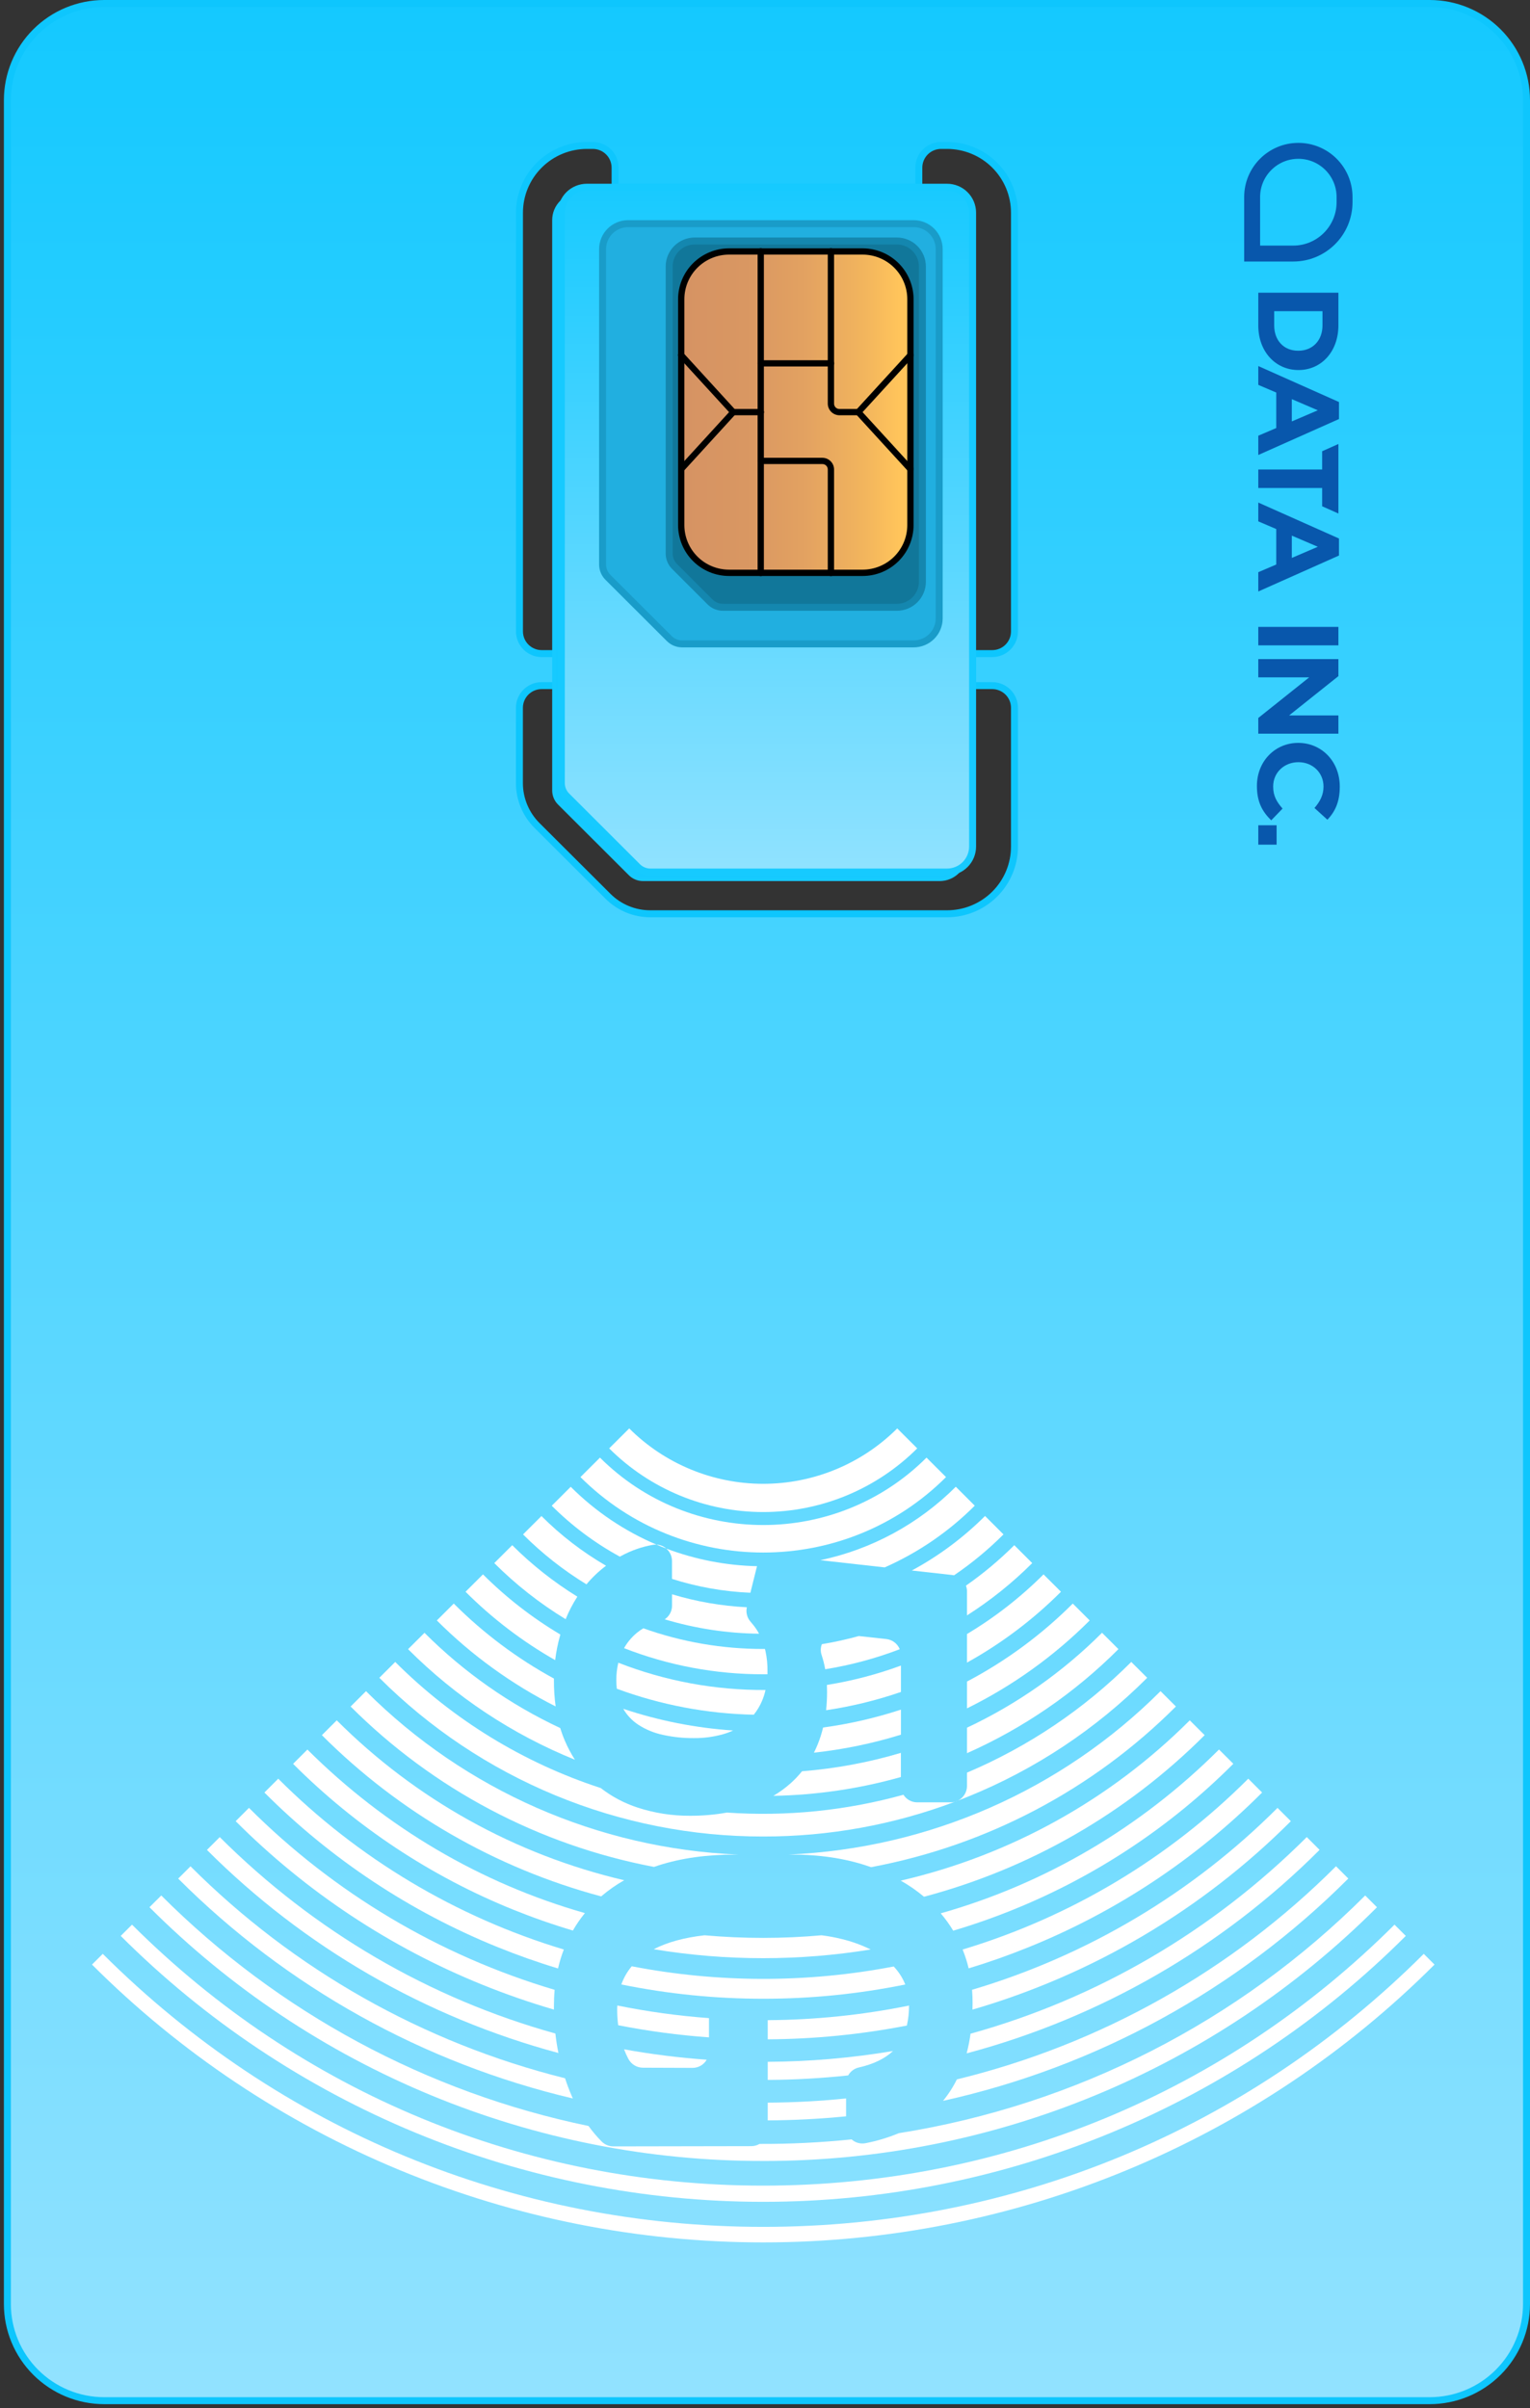 <svg width="439" height="691" viewBox="0 0 439 691" fill="none" xmlns="http://www.w3.org/2000/svg">
<rect x="0" y="0" width="439" height="691" fill="#333333" stroke="none"/>
<path d="M438 661.152L438 28.732C438 21.378 435.073 14.325 429.864 9.124C424.654 3.923 417.588 1.001 410.22 1L29.904 1C22.536 1.001 15.469 3.923 10.259 9.124C5.049 14.324 2.121 21.377 2.12 28.732L2.12 661.152C2.121 668.507 5.049 675.56 10.259 680.761C15.469 685.961 22.536 688.883 29.904 688.884L410.219 688.884C417.588 688.883 424.654 685.961 429.863 680.76C435.073 675.56 438 668.507 438 661.152ZM186.628 262.212C184.36 262.219 182.113 261.776 180.017 260.91C177.922 260.043 176.02 258.77 174.421 257.164L154.088 236.883C152.485 235.283 151.214 233.384 150.347 231.293C149.479 229.203 149.033 226.962 149.033 224.7L149.033 203.115C149.033 201.425 149.706 199.803 150.904 198.608C152.102 197.412 153.727 196.74 155.421 196.74L161.061 196.74L161.061 187.556L155.435 187.556C153.742 187.556 152.117 186.884 150.919 185.689C149.721 184.493 149.048 182.872 149.048 181.181L149.048 61.039C149.053 55.921 151.093 51.014 154.719 47.395C158.344 43.776 163.261 41.74 168.389 41.735L170.098 41.735C171.792 41.735 173.417 42.407 174.615 43.602C175.813 44.798 176.486 46.42 176.486 48.11L176.486 53.725L263.635 53.725L263.635 48.11C263.635 46.42 264.308 44.798 265.505 43.602C266.703 42.407 268.328 41.735 270.022 41.735L271.731 41.735C276.861 41.737 281.781 43.771 285.41 47.391C289.039 51.01 291.081 55.919 291.087 61.039L291.087 181.181C291.087 182.018 290.921 182.847 290.6 183.621C290.279 184.394 289.809 185.097 289.216 185.689C288.623 186.281 287.919 186.751 287.144 187.071C286.369 187.391 285.538 187.556 284.7 187.556L279.074 187.556L279.074 196.74L284.685 196.74C285.525 196.739 286.357 196.902 287.133 197.222C287.91 197.541 288.616 198.01 289.211 198.602C289.805 199.195 290.277 199.898 290.599 200.672C290.921 201.447 291.087 202.277 291.087 203.116L291.087 242.908C291.087 248.028 289.049 252.938 285.422 256.558C281.795 260.178 276.876 262.212 271.746 262.212L186.628 262.212Z" fill="url(#paint0_linear_4335_2223)" stroke="#0EC6FD" stroke-width="2" stroke-miterlimit="10"/>
<path d="M158.939 226.819L158.939 63.155C158.939 61.215 159.711 59.355 161.085 57.983C162.459 56.612 164.323 55.841 166.266 55.841L269.613 55.841C271.556 55.841 273.42 56.612 274.794 57.983C276.168 59.355 276.94 61.215 276.94 63.155L276.94 245.017C276.94 246.957 276.168 248.817 274.794 250.189C273.42 251.56 271.556 252.331 269.613 252.331L184.502 252.331C183.812 252.332 183.13 252.197 182.493 251.933C181.856 251.67 181.278 251.283 180.791 250.796L160.477 230.523C159.988 230.037 159.601 229.46 159.337 228.825C159.073 228.189 158.938 227.507 158.939 226.819Z" fill="#15C9FF" stroke="#16CAFF" stroke-miterlimit="10"/>
<path d="M161.06 224.704L161.06 61.04C161.06 59.1 161.832 57.24 163.206 55.868C164.58 54.496 166.444 53.726 168.387 53.726L271.734 53.726C273.677 53.726 275.541 54.496 276.915 55.868C278.29 57.24 279.062 59.1 279.062 61.04L279.062 242.909C279.063 243.87 278.875 244.822 278.507 245.711C278.139 246.6 277.6 247.407 276.919 248.088C276.239 248.768 275.43 249.308 274.541 249.676C273.651 250.044 272.697 250.234 271.734 250.234L186.623 250.234C185.933 250.235 185.251 250.1 184.614 249.836C183.977 249.573 183.399 249.186 182.912 248.699L162.598 228.408C162.109 227.922 161.722 227.345 161.458 226.709C161.194 226.073 161.059 225.392 161.06 224.704Z" fill="url(#paint1_linear_4335_2223)" stroke="#16CAFF" stroke-width="2" stroke-miterlimit="10"/>
<path d="M172.898 161.97L172.898 71.49C172.898 69.552 173.669 67.693 175.042 66.321C176.414 64.95 178.276 64.178 180.219 64.177L262.149 64.177C263.112 64.176 264.065 64.365 264.954 64.732C265.844 65.1 266.652 65.638 267.333 66.317C268.014 66.997 268.554 67.803 268.922 68.691C269.291 69.578 269.48 70.53 269.48 71.49L269.48 177.455C269.48 178.416 269.291 179.367 268.922 180.255C268.554 181.143 268.014 181.949 267.333 182.628C266.652 183.308 265.844 183.846 264.954 184.214C264.065 184.581 263.112 184.77 262.149 184.769L195.74 184.769C195.051 184.77 194.368 184.635 193.731 184.372C193.094 184.108 192.516 183.722 192.03 183.234L174.436 165.674C173.948 165.188 173.56 164.611 173.297 163.976C173.033 163.34 172.897 162.658 172.898 161.97Z" fill="#21AFE0" stroke="#199CC9" stroke-width="2" stroke-miterlimit="10"/>
<path d="M192.005 158.844L192.005 76.475C192.004 75.514 192.193 74.562 192.561 73.674C192.929 72.786 193.468 71.979 194.149 71.299C194.829 70.619 195.637 70.079 196.527 69.712C197.416 69.344 198.37 69.154 199.333 69.154L257.331 69.154C259.275 69.154 261.139 69.925 262.513 71.296C263.887 72.668 264.659 74.528 264.659 76.468L264.659 166.952C264.659 168.891 263.887 170.752 262.513 172.123C261.139 173.495 259.275 174.266 257.331 174.266L207.467 174.266C206.774 174.269 206.088 174.135 205.447 173.872C204.807 173.609 204.224 173.223 203.734 172.734L193.543 162.551C193.055 162.064 192.668 161.486 192.405 160.85C192.141 160.214 192.005 159.533 192.005 158.844Z" fill="#11779A" stroke="#1487AF" stroke-width="2" stroke-miterlimit="10"/>
<path d="M261.226 150.677L261.226 85.854C261.226 78.294 255.085 72.165 247.511 72.165L209.174 72.165C201.599 72.165 195.459 78.294 195.459 85.854L195.459 150.677C195.459 158.238 201.599 164.366 209.174 164.366L247.511 164.366C255.085 164.366 261.226 158.238 261.226 150.677Z" fill="url(#paint2_linear_4335_2223)"/>
<path d="M194.56 150.681L194.56 85.85C194.565 81.983 196.106 78.275 198.846 75.541C201.586 72.806 205.3 71.268 209.174 71.263L247.515 71.263C251.39 71.268 255.104 72.806 257.844 75.541C260.584 78.275 262.125 81.983 262.13 85.85L262.13 150.681C262.129 154.55 260.589 158.262 257.849 160.999C255.109 163.737 251.393 165.278 247.515 165.282L209.174 165.282C205.297 165.278 201.581 163.737 198.841 160.999C196.101 158.262 194.561 154.55 194.56 150.681ZM260.327 85.85C260.323 82.46 258.972 79.21 256.57 76.812C254.168 74.415 250.912 73.067 247.515 73.062L209.174 73.062C205.778 73.067 202.522 74.415 200.12 76.812C197.718 79.209 196.367 82.46 196.363 85.85L196.363 150.681C196.367 154.071 197.718 157.321 200.12 159.718C202.522 162.116 205.778 163.464 209.174 163.468L247.515 163.468C250.912 163.464 254.168 162.116 256.57 159.718C258.972 157.321 260.323 154.071 260.327 150.681L260.327 85.85Z" fill="black"/>
<path d="M237.512 115.837L237.512 72.165C237.504 72.042 237.521 71.919 237.563 71.803C237.605 71.687 237.67 71.581 237.754 71.491C237.839 71.401 237.941 71.329 238.054 71.28C238.167 71.231 238.29 71.206 238.413 71.206C238.537 71.206 238.659 71.231 238.772 71.28C238.886 71.329 238.988 71.401 239.072 71.491C239.157 71.581 239.222 71.687 239.263 71.803C239.305 71.919 239.323 72.042 239.315 72.165L239.315 115.837C239.316 116.242 239.478 116.631 239.765 116.917C240.053 117.204 240.443 117.364 240.849 117.364L246.292 117.364C246.415 117.356 246.538 117.374 246.655 117.415C246.771 117.457 246.877 117.522 246.967 117.606C247.058 117.691 247.129 117.793 247.178 117.906C247.228 118.019 247.253 118.141 247.253 118.264C247.253 118.387 247.228 118.509 247.178 118.623C247.129 118.736 247.058 118.838 246.967 118.922C246.877 119.006 246.771 119.071 246.655 119.113C246.538 119.155 246.415 119.172 246.292 119.164L240.864 119.164C239.979 119.162 239.13 118.811 238.502 118.188C237.875 117.565 237.519 116.72 237.512 115.837Z" fill="black"/>
<path d="M217.377 164.367L217.377 72.165C217.369 72.042 217.387 71.919 217.428 71.803C217.47 71.687 217.535 71.581 217.62 71.491C217.704 71.401 217.806 71.329 217.919 71.28C218.033 71.231 218.155 71.206 218.278 71.206C218.402 71.206 218.524 71.231 218.637 71.28C218.751 71.329 218.853 71.401 218.937 71.491C219.022 71.581 219.087 71.687 219.129 71.803C219.17 71.919 219.188 72.042 219.18 72.165L219.18 164.367C219.188 164.49 219.17 164.613 219.129 164.729C219.087 164.845 219.022 164.951 218.937 165.041C218.853 165.131 218.751 165.203 218.637 165.252C218.524 165.301 218.402 165.326 218.278 165.326C218.155 165.326 218.033 165.301 217.919 165.252C217.806 165.203 217.704 165.131 217.62 165.041C217.535 164.951 217.47 164.845 217.428 164.729C217.387 164.613 217.369 164.49 217.377 164.367Z" fill="black"/>
<path d="M245.376 118.266C245.376 118.041 245.46 117.824 245.611 117.658L260.561 101.309C260.639 101.215 260.736 101.138 260.845 101.082C260.953 101.027 261.072 100.994 261.194 100.985C261.316 100.977 261.439 100.993 261.554 101.033C261.67 101.073 261.776 101.136 261.866 101.219C261.956 101.301 262.029 101.401 262.079 101.512C262.13 101.623 262.157 101.743 262.16 101.865C262.163 101.987 262.14 102.108 262.095 102.222C262.049 102.335 261.981 102.438 261.894 102.524L247.496 118.266L261.894 134.008C262.042 134.186 262.116 134.414 262.1 134.645C262.084 134.877 261.979 135.093 261.808 135.249C261.637 135.405 261.411 135.49 261.179 135.485C260.947 135.48 260.726 135.386 260.561 135.222L245.611 118.873C245.46 118.707 245.376 118.49 245.376 118.266Z" fill="black"/>
<path d="M209.51 118.266C209.51 118.027 209.605 117.798 209.773 117.629C209.942 117.46 210.171 117.365 210.41 117.364L218.275 117.364C218.398 117.356 218.522 117.373 218.638 117.415C218.754 117.457 218.861 117.522 218.951 117.606C219.041 117.69 219.113 117.792 219.162 117.905C219.211 118.018 219.236 118.14 219.236 118.264C219.236 118.387 219.211 118.509 219.162 118.622C219.113 118.735 219.041 118.837 218.951 118.921C218.861 119.006 218.754 119.071 218.638 119.112C218.522 119.154 218.398 119.171 218.275 119.164L210.41 119.164C210.171 119.164 209.942 119.069 209.773 118.901C209.605 118.732 209.51 118.504 209.51 118.266Z" fill="black"/>
<path d="M194.56 134.615C194.56 134.39 194.644 134.174 194.795 134.008L209.189 118.266L194.776 102.524C194.69 102.438 194.621 102.335 194.576 102.222C194.53 102.108 194.508 101.987 194.51 101.865C194.513 101.743 194.541 101.623 194.591 101.512C194.642 101.401 194.714 101.301 194.804 101.219C194.895 101.136 195.001 101.073 195.116 101.033C195.232 100.993 195.354 100.977 195.476 100.985C195.598 100.993 195.717 101.027 195.826 101.082C195.935 101.138 196.031 101.215 196.109 101.309L211.041 117.658C211.192 117.824 211.276 118.041 211.276 118.266C211.276 118.49 211.192 118.707 211.041 118.873L196.109 135.222C195.947 135.398 195.721 135.502 195.482 135.513C195.243 135.523 195.009 135.439 194.832 135.278C194.743 135.193 194.673 135.089 194.626 134.975C194.579 134.861 194.556 134.738 194.56 134.615Z" fill="black"/>
<path d="M217.376 104.263C217.376 104.025 217.47 103.797 217.639 103.628C217.808 103.46 218.037 103.365 218.275 103.365L238.411 103.365C238.534 103.357 238.658 103.375 238.774 103.416C238.89 103.458 238.997 103.523 239.087 103.607C239.177 103.692 239.249 103.793 239.298 103.907C239.347 104.02 239.372 104.142 239.372 104.265C239.372 104.388 239.347 104.51 239.298 104.623C239.249 104.736 239.177 104.838 239.087 104.923C238.997 105.007 238.89 105.072 238.774 105.114C238.658 105.155 238.534 105.173 238.411 105.165L218.275 105.165C218.036 105.164 217.807 105.068 217.639 104.899C217.47 104.73 217.376 104.502 217.376 104.263Z" fill="black"/>
<path d="M217.376 132.268C217.376 132.15 217.398 132.032 217.443 131.923C217.488 131.814 217.555 131.714 217.638 131.631C217.722 131.547 217.821 131.48 217.931 131.435C218.04 131.39 218.157 131.366 218.276 131.366L235.977 131.366C236.861 131.372 237.706 131.725 238.331 132.348C238.955 132.972 239.309 133.816 239.315 134.697L239.315 164.367C239.322 164.49 239.305 164.613 239.263 164.729C239.222 164.845 239.157 164.951 239.072 165.041C238.988 165.131 238.885 165.203 238.772 165.252C238.659 165.301 238.537 165.326 238.413 165.326C238.29 165.326 238.167 165.301 238.054 165.252C237.941 165.203 237.839 165.131 237.754 165.041C237.67 164.951 237.604 164.845 237.563 164.729C237.521 164.613 237.504 164.49 237.512 164.367L237.512 134.697C237.511 134.291 237.349 133.902 237.061 133.615C236.774 133.328 236.384 133.167 235.977 133.166L218.276 133.166C218.158 133.166 218.041 133.143 217.931 133.097C217.822 133.052 217.723 132.986 217.64 132.903C217.556 132.819 217.49 132.72 217.445 132.612C217.399 132.503 217.376 132.386 217.376 132.268Z" fill="black"/>
<path d="M180.543 409.892C190.74 420.069 204.571 425.787 218.992 425.787C233.413 425.787 247.244 420.069 257.441 409.892L263.179 415.619C251.458 427.317 235.56 433.89 218.984 433.89C202.408 433.89 186.511 427.317 174.79 415.619L180.543 409.892Z" fill="white"/>
<path d="M172.147 418.271C197.983 444.058 240.016 444.058 265.844 418.271L271.443 423.86C242.528 452.721 195.478 452.721 166.548 423.86L172.147 418.271Z" fill="white"/>
<path d="M178.411 446.387C178.228 446.488 178.038 446.589 177.863 446.693C170.679 442.779 164.096 437.857 158.313 432.076L163.756 426.644C170.813 433.702 179.168 439.335 188.363 443.235C188.002 443.217 187.64 443.24 187.284 443.306C184.182 443.857 181.186 444.897 178.411 446.387Z" fill="white"/>
<path d="M235.394 447.706C250.117 444.588 263.614 437.265 274.243 426.628L279.686 432.061C272.24 439.508 263.477 445.514 253.839 449.774L235.394 447.706Z" fill="white"/>
<path d="M215.308 457.047C207.667 456.725 200.102 455.388 192.814 453.072L192.814 447.941C192.815 447.262 192.668 446.591 192.384 445.974C192.1 445.357 191.685 444.809 191.168 444.368C199.501 447.519 208.311 449.23 217.22 449.428C217.177 449.55 217.141 449.675 217.111 449.801L215.308 457.047Z" fill="white"/>
<path d="M168.271 454.633C161.658 450.593 155.55 445.784 150.073 440.307L155.362 435.038C160.894 440.573 167.123 445.366 173.893 449.297C171.818 450.853 169.932 452.644 168.271 454.633Z" fill="white"/>
<path d="M261.623 450.664C269.352 446.495 276.43 441.224 282.635 435.016L287.929 440.303C283.578 444.65 278.829 448.581 273.744 452.043C273.588 452.009 273.431 451.983 273.273 451.965L261.623 450.664Z" fill="white"/>
<path d="M217.795 468.799C208.622 468.698 199.509 467.308 190.724 464.671C191.368 464.244 191.897 463.665 192.264 462.985C192.63 462.305 192.823 461.546 192.825 460.774L192.825 457.487C199.803 459.595 207.012 460.846 214.293 461.213C214.131 461.934 214.141 462.683 214.323 463.4C214.504 464.117 214.852 464.78 215.339 465.338C215.615 465.654 215.884 465.975 216.149 466.307C216.773 467.085 217.324 467.92 217.795 468.799Z" fill="white"/>
<path d="M165.661 458.168C164.337 460.213 163.212 462.379 162.301 464.637C154.858 460.102 147.983 454.697 141.823 448.537L146.97 443.399C152.605 449.03 158.877 453.986 165.661 458.168Z" fill="white"/>
<path d="M277.159 455.005C282.114 451.55 286.755 447.667 291.027 443.399L296.175 448.537C290.502 454.208 284.224 459.241 277.454 463.549L277.454 456.648C277.455 456.087 277.355 455.531 277.159 455.005Z" fill="white"/>
<path d="M235.812 471.806C239.386 471.217 242.927 470.437 246.417 469.47L254.305 470.33C255.153 470.422 255.96 470.743 256.639 471.257C257.318 471.772 257.844 472.461 258.161 473.252C251.247 475.895 244.08 477.823 236.771 479.004C236.54 477.656 236.208 476.328 235.778 475.029L235.749 474.939C235.402 473.92 235.424 472.811 235.812 471.806Z" fill="white"/>
<path d="M219 480.442C205.333 480.464 191.784 477.921 179.058 472.946C179.613 471.959 180.274 471.034 181.029 470.189C182.056 469.031 183.257 468.039 184.59 467.249C195.635 471.189 207.278 473.194 219.007 473.177C219.168 473.177 219.325 473.177 219.485 473.177L219.65 473.84C220.052 475.709 220.241 477.618 220.213 479.53C220.213 479.835 220.213 480.141 220.213 480.439C219.788 480.439 219.396 480.442 219 480.442Z" fill="white"/>
<path d="M160.784 469.037C160.089 471.441 159.589 473.897 159.291 476.381C149.88 471.019 141.232 464.422 133.579 456.764L138.581 451.775C145.236 458.426 152.695 464.225 160.784 469.037Z" fill="white"/>
<path d="M304.421 456.764C296.426 464.762 287.349 471.603 277.454 477.089L277.454 468.892C285.452 464.109 292.83 458.36 299.419 451.775L304.421 456.764Z" fill="white"/>
<path d="M237.261 483.501C244.506 482.34 251.621 480.478 258.505 477.942L258.505 485.517C251.523 487.919 244.334 489.673 237.029 490.756C237.216 489.023 237.308 487.282 237.306 485.539C237.306 484.844 237.291 484.164 237.261 483.501Z" fill="white"/>
<path d="M216.275 492.045C202.853 491.761 189.573 489.242 176.982 484.593C176.887 483.781 176.841 482.963 176.844 482.145C176.831 480.456 177.021 478.771 177.411 477.126C190.865 482.382 205.198 485.038 219.646 484.951C219.417 485.998 219.093 487.022 218.679 488.01C218.072 489.462 217.263 490.82 216.275 492.045Z" fill="white"/>
<path d="M158.942 482.249C158.932 484.732 159.095 487.212 159.431 489.671C146.827 483.306 135.321 474.976 125.345 464.995L130.198 460.151C138.701 468.658 148.38 475.907 158.942 481.675L158.942 482.249Z" fill="white"/>
<path d="M312.663 464.995C302.392 475.274 290.497 483.797 277.454 490.223L277.454 482.532C288.641 476.635 298.874 469.09 307.81 460.151L312.663 464.995Z" fill="white"/>
<path d="M207.637 497.596C204.858 498.396 201.977 498.788 199.085 498.758C196.116 498.779 193.153 498.47 190.253 497.838C187.742 497.314 185.349 496.336 183.19 494.954C181.397 493.778 179.903 492.201 178.826 490.349C189.024 493.766 199.621 495.858 210.354 496.571C209.475 496.979 208.567 497.321 207.637 497.596Z" fill="white"/>
<path d="M233.543 502.936C233.926 502.168 234.284 501.377 234.618 500.562C235.256 498.989 235.774 497.37 236.167 495.719C243.755 494.692 251.232 492.972 258.505 490.581L258.505 497.775C250.37 500.295 242.011 502.023 233.543 502.936Z" fill="white"/>
<path d="M277.454 495.771C291.853 488.998 304.963 479.781 316.202 468.531L320.909 473.229C308.389 485.766 293.657 495.887 277.454 503.085L277.454 495.771Z" fill="white"/>
<path d="M162.067 499.496C162.876 501.393 163.842 503.22 164.952 504.958C147.022 497.707 130.743 486.918 117.088 473.24L121.796 468.541C133.09 479.848 146.274 489.101 160.756 495.882C161.124 497.111 161.561 498.317 162.067 499.496Z" fill="white"/>
<path d="M221.901 515.328C223.672 514.285 225.336 513.07 226.87 511.703C228.046 510.65 229.133 509.502 230.121 508.271C239.738 507.514 249.247 505.744 258.491 502.992L258.491 509.929C246.577 513.289 234.279 515.103 221.901 515.328Z" fill="white"/>
<path d="M277.453 508.665C295.069 501.207 311.076 490.422 324.592 476.902L329.161 481.451C314.459 496.181 296.93 507.8 277.624 515.61C276.702 515.983 275.758 516.355 274.843 516.702C275.629 516.312 276.289 515.711 276.751 514.966C277.213 514.222 277.457 513.363 277.456 512.488L277.453 508.665Z" fill="white"/>
<path d="M218.999 526.993C198.538 527.02 178.272 523.01 159.368 515.194C140.464 507.379 123.294 495.911 108.844 481.451L113.398 476.902C129.925 493.438 150.135 505.84 172.379 513.095C175.568 515.568 179.164 517.469 183.006 518.714C187.827 520.281 192.868 521.066 197.938 521.039C201.505 521.059 205.066 520.754 208.577 520.126C225.627 521.307 242.754 519.578 259.222 515.014C259.645 515.682 260.232 516.233 260.926 516.614C261.621 516.995 262.401 517.195 263.193 517.194L272.742 517.194C273.162 517.193 273.58 517.137 273.985 517.026C256.412 523.642 237.781 527.019 218.999 526.993Z" fill="white"/>
<path d="M189.01 535.266C188.551 535.411 188.099 535.564 187.651 535.72C154.658 529.466 124.321 513.425 100.603 489.694L105.019 485.29C133.47 513.732 171.588 530.468 211.818 532.181L210.975 532.181C202.782 532.173 195.461 533.202 189.01 535.266Z" fill="white"/>
<path d="M249.917 535.79C249.544 535.66 249.201 535.537 248.835 535.418C242.384 533.252 235.064 532.17 226.874 532.173L226.191 532.173C266.421 530.46 304.539 513.724 332.99 485.282L337.402 489.686C313.579 513.525 283.079 529.6 249.921 535.794L249.917 535.79Z" fill="white"/>
<path d="M258.451 539.658C289.866 532.384 318.602 516.443 341.378 493.654L345.645 497.913C323.377 520.196 295.594 536.195 265.121 544.282C263.046 542.538 260.813 540.99 258.451 539.658Z" fill="white"/>
<path d="M172.67 544.029C172.61 544.077 172.554 544.129 172.494 544.181C142.171 536.058 114.529 520.099 92.356 497.913L96.622 493.654C119.287 516.331 147.855 532.228 179.098 539.546C176.817 540.834 174.665 542.334 172.67 544.029Z" fill="white"/>
<path d="M167.825 548.973C166.538 550.543 165.385 552.218 164.376 553.98C158.582 552.254 152.859 550.249 147.204 547.967C123.563 538.404 102.098 524.178 84.096 506.14L88.202 502.041C110.745 524.501 138.036 540.481 167.825 548.973Z" fill="white"/>
<path d="M290.781 547.966C285.099 550.267 279.341 552.284 273.505 554.017C272.447 552.265 271.249 550.602 269.921 549.043C299.807 540.556 327.192 524.564 349.769 502.03L353.875 506.128C335.878 524.169 314.418 538.399 290.781 547.966Z" fill="white"/>
<path d="M219 561.909C208.474 561.915 197.965 561.055 187.58 559.338C191.455 557.334 196.308 556.001 202.139 555.341C207.716 555.837 213.34 556.086 219.011 556.086C224.621 556.086 230.189 555.837 235.716 555.341C237.701 555.582 239.668 555.948 241.607 556.436C244.447 557.122 247.201 558.122 249.819 559.417C239.63 561.074 229.324 561.907 219 561.909Z" fill="white"/>
<path d="M161.777 559.424C161.093 561.194 160.538 563.011 160.116 564.86C154.28 563.094 148.518 561.059 142.829 558.754C117.743 548.606 94.967 533.511 75.864 514.371L79.836 510.406C102.67 533.255 130.824 550.097 161.777 559.424Z" fill="white"/>
<path d="M276.203 559.428C307.163 550.102 335.322 533.258 358.16 510.406L362.132 514.371C343.029 533.505 320.254 548.596 295.17 558.739C289.499 561.039 283.754 563.069 277.935 564.831C277.495 562.989 276.916 561.183 276.203 559.428Z" fill="white"/>
<path d="M219 573.548C205.323 573.555 191.679 572.182 178.278 569.45C178.953 567.547 179.964 565.78 181.264 564.234C206.089 569.036 231.605 569.056 256.438 564.293C257.27 565.179 258.006 566.151 258.633 567.192C259.066 567.916 259.44 568.674 259.753 569.457C246.342 572.189 232.688 573.56 219 573.548Z" fill="white"/>
<path d="M278.91 570.982C312.026 561.143 342.154 543.199 366.555 518.782L370.378 522.598C344.978 548.014 313.556 566.613 279.029 576.668C279.052 576.001 279.059 575.327 279.059 574.645C279.059 573.404 279.011 572.186 278.91 570.982Z" fill="white"/>
<path d="M158.941 575.684L158.941 576.66C151.991 574.633 145.149 572.256 138.44 569.54C111.908 558.807 87.82 542.839 67.618 522.593L71.441 518.774C95.857 543.205 126.005 561.156 159.143 570.993C159.008 572.511 158.941 574.074 158.941 575.684Z" fill="white"/>
<path d="M203.423 579.108L203.423 584.63C194.677 584.004 185.977 582.841 177.374 581.146C177.181 579.681 177.085 578.205 177.087 576.727C177.087 576.306 177.087 575.892 177.128 575.486C185.807 577.249 194.59 578.459 203.423 579.108Z" fill="white"/>
<path d="M260.831 575.505C260.836 577.434 260.627 579.357 260.208 581.24C247.053 583.798 233.686 585.122 220.284 585.193L220.284 579.693C233.904 579.615 247.484 578.213 260.831 575.505Z" fill="white"/>
<path d="M278.477 583.579C314.6 573.545 347.708 554.345 374.947 527.157L378.624 530.831C350.613 558.861 315.678 579.004 277.357 589.22C277.846 587.364 278.22 585.48 278.477 583.579Z" fill="white"/>
<path d="M159.355 583.53C159.568 585.449 159.859 587.305 160.229 589.119C122.068 578.869 87.284 558.77 59.376 530.842L63.053 527.169C90.255 554.301 123.295 573.485 159.355 583.53Z" fill="white"/>
<path d="M198.694 593.389L184.468 593.337C183.63 593.335 182.809 593.11 182.087 592.685C181.365 592.261 180.77 591.652 180.362 590.922L180.254 590.725C179.798 589.866 179.402 588.977 179.067 588.064C186.91 589.482 194.824 590.477 202.774 591.045C202.361 591.76 201.766 592.353 201.05 592.764C200.333 593.176 199.521 593.391 198.694 593.389Z" fill="white"/>
<path d="M256.232 588.546C253.866 590.757 250.597 592.332 246.426 593.271C245.784 593.414 245.18 593.692 244.653 594.085C244.126 594.478 243.689 594.977 243.369 595.551C235.701 596.37 227.996 596.801 220.284 596.84L220.284 591.646C232.331 591.584 244.353 590.547 256.232 588.546Z" fill="white"/>
<path d="M274.55 596.694C315.75 586.661 353.388 565.501 383.339 535.533L386.866 539.058C354.992 570.954 314.644 593.088 270.582 602.849C272.136 600.956 273.467 598.891 274.55 596.694Z" fill="white"/>
<path d="M163.875 601.05C164.036 601.422 164.196 601.795 164.36 602.167C121.469 592.065 82.253 570.214 51.129 539.073L54.661 535.548C84.287 565.185 121.44 586.211 162.132 596.37C162.662 598.007 163.243 599.567 163.875 601.05Z" fill="white"/>
<path d="M220.284 608.456L220.284 603.363C227.787 603.323 235.282 602.922 242.768 602.159L242.768 607.29C235.327 608.028 227.832 608.416 220.284 608.456Z" fill="white"/>
<path d="M218.999 620.101C186.286 620.143 153.887 613.732 123.663 601.236C93.44 588.741 65.989 570.407 42.887 547.289L46.269 543.914C79.782 577.447 122.405 600.444 168.869 610.064C170.016 611.665 171.292 613.171 172.684 614.564C173.57 615.432 174.762 615.917 176.003 615.917L215.572 615.846C216.402 615.845 217.216 615.624 217.931 615.205C226.753 615.245 235.571 614.811 244.346 613.905C244.883 614.386 245.526 614.736 246.222 614.926C246.919 615.116 247.65 615.142 248.359 615C251.63 614.363 254.829 613.4 257.907 612.124C308.608 604.071 355.45 580.193 391.711 543.918L395.093 547.293C371.99 570.41 344.539 588.743 314.316 601.239C284.092 613.734 251.694 620.146 218.98 620.105L218.999 620.101Z" fill="white"/>
<path d="M37.879 552.288C86.258 600.576 150.584 627.179 219.001 627.179C287.418 627.179 351.744 600.587 400.123 552.288L403.359 555.518C379.163 579.708 350.426 598.898 318.792 611.992C287.157 625.085 253.247 631.825 219.001 631.825C184.755 631.825 150.844 625.085 119.21 611.992C87.576 598.898 58.839 579.708 34.642 555.518L37.879 552.288Z" fill="white"/>
<path d="M29.487 560.665C80.109 611.188 147.411 639.013 219.001 639.013C290.591 639.013 357.907 611.188 408.514 560.665L411.602 563.746C386.324 589.018 356.301 609.068 323.253 622.747C290.204 636.426 254.777 643.468 218.999 643.468C183.221 643.468 147.794 636.426 114.745 622.747C81.697 609.068 51.674 589.018 26.396 563.746L29.487 560.665Z" fill="white"/>
<path d="M188.366 443.235C189.297 443.63 190.234 444.003 191.177 444.353C190.391 443.678 189.402 443.284 188.366 443.235ZM274.836 516.699C274.552 516.811 274.269 516.919 273.985 517.023C274.279 516.946 274.564 516.838 274.836 516.703L274.836 516.699Z" fill="white"/>
<path d="M372.532 43.286C379.854 43.286 385.79 49.222 385.79 56.544L385.79 58.023C385.79 66.163 379.192 72.761 371.053 72.761L359.274 72.761L359.274 56.544C359.274 49.222 365.21 43.286 372.532 43.286Z" stroke="#0857AC" stroke-width="4.572"/>
<path d="M384.022 83.997L384.022 93.388C384.022 100.955 379.064 106.184 372.595 106.184L372.53 106.184C366.061 106.184 361.038 100.955 361.038 93.388L361.038 83.997L384.022 83.997ZM365.602 93.388C365.602 97.722 368.392 100.646 372.464 100.646L372.529 100.646C376.601 100.646 379.458 97.722 379.458 93.388L379.458 89.295L365.601 89.295L365.601 93.388L365.602 93.388Z" fill="#0857AC"/>
<path d="M384.187 115.361L384.187 120.246L361.037 130.565L361.037 125.027L366.192 122.826L366.192 112.644L361.037 110.443L361.037 105.043L384.187 115.361ZM370.659 120.933L378.113 117.734L370.659 114.535L370.659 120.933Z" fill="#0857AC"/>
<path d="M384.022 127.407L379.36 129.486L379.36 134.733L361.037 134.733L361.037 140.029L379.36 140.029L379.36 145.276L384.022 147.355L384.022 127.406L384.022 127.407Z" fill="#0857AC"/>
<path d="M384.187 154.526L384.187 159.411L361.037 169.73L361.037 164.193L366.192 161.991L366.192 151.81L361.037 149.609L361.037 144.208L384.187 154.526ZM370.659 160.099L378.113 156.9L370.659 153.701L370.659 160.099Z" fill="#0857AC"/>
<path d="M384.022 179.889L384.022 185.186L361.037 185.186L361.037 179.889L384.022 179.889Z" fill="#0857AC"/>
<path d="M384.022 189.136L384.022 194.021L369.87 205.304L384.022 205.304L384.022 210.532L361.037 210.532L361.037 206.026L375.649 194.365L361.037 194.365L361.037 189.136L384.022 189.136Z" fill="#0857AC"/>
<path d="M372.466 213.177L372.531 213.177C379.065 213.177 384.418 218.337 384.418 225.733C384.418 230.273 382.973 232.991 380.871 235.227L377.161 231.855C378.77 229.998 379.755 228.106 379.755 225.698C379.755 221.639 376.537 218.715 372.597 218.715L372.531 218.715C368.591 218.715 365.307 221.57 365.307 225.698C365.307 228.45 366.358 230.136 368 232.028L364.749 235.399C362.221 232.922 360.644 230.17 360.644 225.526C360.644 218.441 365.866 213.177 372.465 213.177L372.466 213.177Z" fill="#0857AC"/>
<path d="M366.293 236.811L366.293 242.383L361.039 242.383L361.039 236.811L366.293 236.811Z" fill="#0857AC"/>
<defs>
<linearGradient id="paint0_linear_4335_2223" x1="220.06" y1="1" x2="220.06" y2="688.884" gradientUnits="userSpaceOnUse">
<stop stop-color="#14C9FF"/>
<stop offset="1" stop-color="#92E2FF"/>
</linearGradient>
<linearGradient id="paint1_linear_4335_2223" x1="220.061" y1="53.726" x2="220.061" y2="250.234" gradientUnits="userSpaceOnUse">
<stop stop-color="#18CAFF"/>
<stop offset="1" stop-color="#90E2FF"/>
</linearGradient>
<linearGradient id="paint2_linear_4335_2223" x1="257.903" y1="118.266" x2="196.273" y2="118.266" gradientUnits="userSpaceOnUse">
<stop stop-color="#FFC45B"/>
<stop offset="0.16" stop-color="#F2B55D"/>
<stop offset="0.43" stop-color="#E3A261"/>
<stop offset="0.71" stop-color="#D99762"/>
<stop offset="1" stop-color="#D69363"/>
</linearGradient>
</defs>
</svg>
